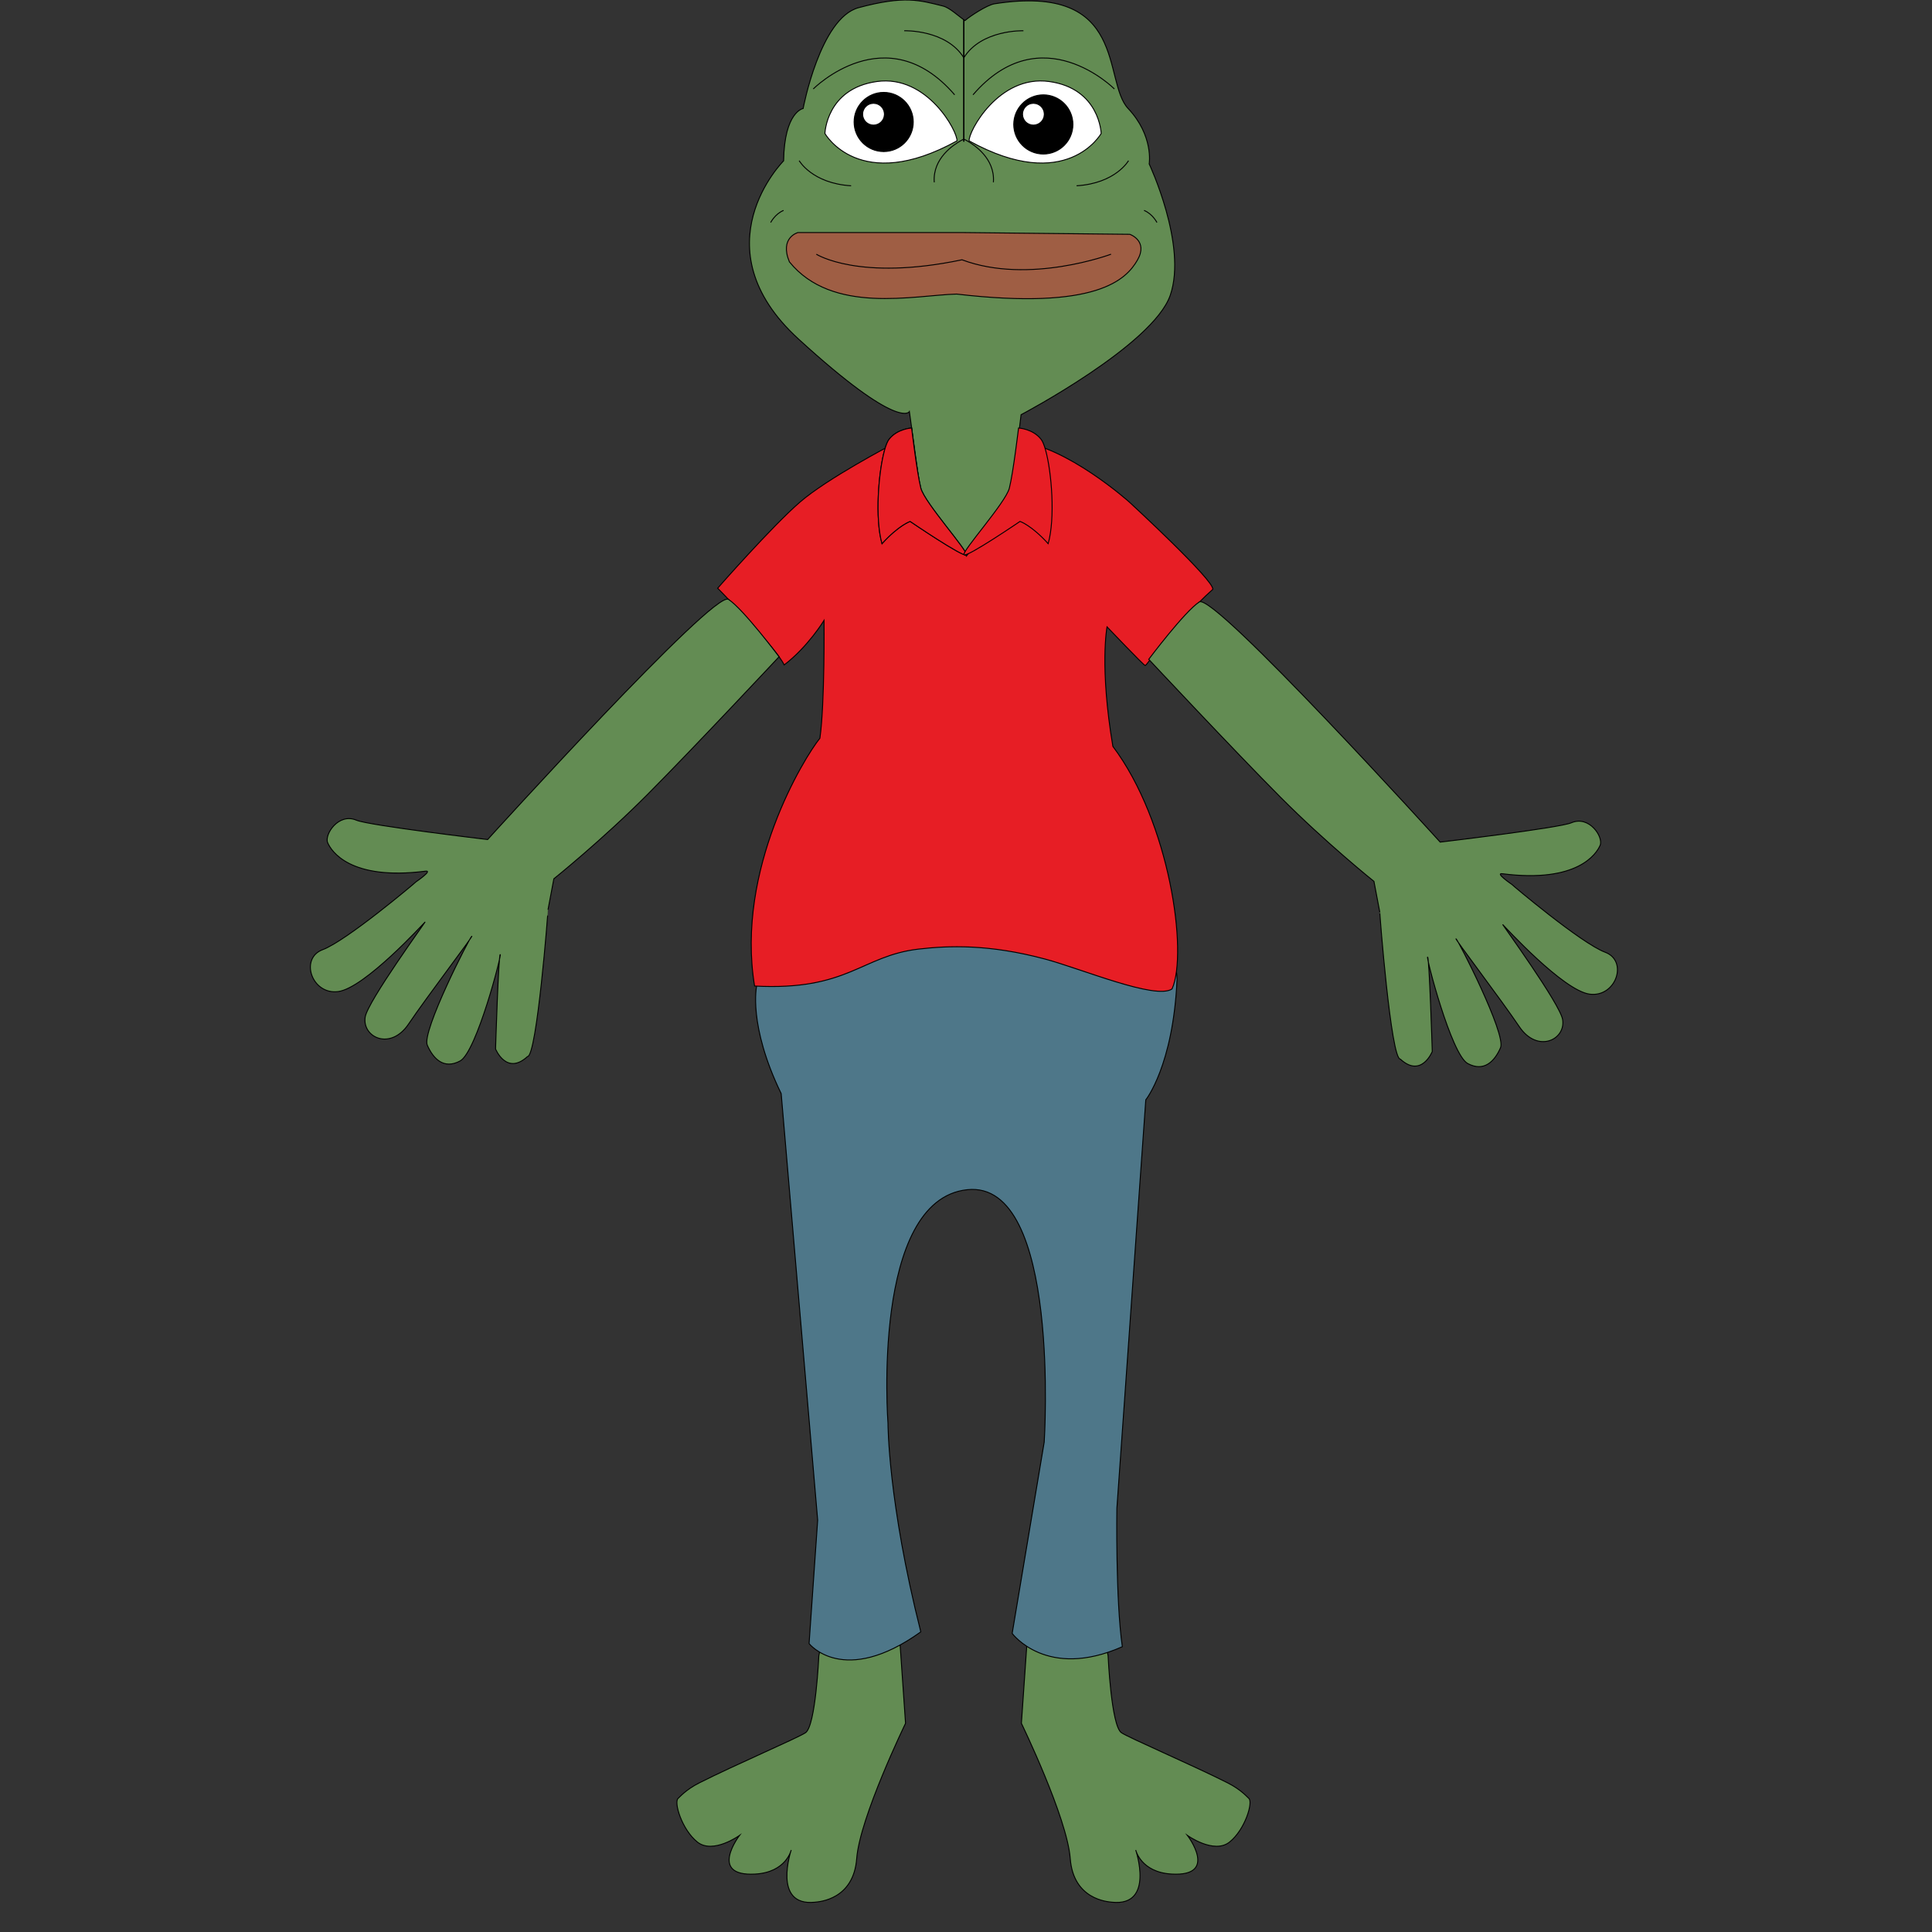 <svg width="300" height="300" viewBox="0 0 300 300" fill="none" xmlns="http://www.w3.org/2000/svg">
<rect x="0" y="0" width="300" height="300" fill="#333333" stroke="none"/>
<g clip-path="url(#clip0_1306_3614)">
<path d="M140.612 267.596C140.612 267.596 133.517 282.213 133.029 288.581C132.545 294.949 127.267 295.298 126.54 295.373C119.87 296.064 122.859 287.27 122.859 287.27C122.859 287.27 122.075 290.74 117.261 291.004C109.91 291.41 114.834 285 114.834 285C114.834 285 110.712 287.972 108.285 286.029C105.858 284.087 104.586 279.783 105.313 279.238C105.516 279.084 106.464 277.916 108.588 276.843C114.022 274.092 123.953 269.834 125.086 269.05C126.665 267.959 127.15 257.102 127.15 257.102L128.058 252.551L139.461 250.973L140.612 267.596Z" fill="#638C53" stroke="black" stroke-width="0.146" stroke-miterlimit="10"/>
<path d="M158.602 267.596C158.602 267.596 165.696 282.213 166.185 288.581C166.669 294.949 171.947 295.298 172.673 295.373C179.344 296.064 176.354 287.27 176.354 287.27C176.354 287.27 177.138 290.74 181.953 291.004C189.304 291.41 184.379 285 184.379 285C184.379 285 188.502 287.972 190.929 286.029C193.355 284.087 194.628 279.783 193.901 279.238C193.698 279.084 192.75 277.916 190.626 276.843C185.192 274.092 175.261 269.834 174.127 269.05C172.549 267.959 172.064 257.102 172.064 257.102L171.155 252.551L159.753 250.973L158.602 267.596Z" fill="#638C53" stroke="black" stroke-width="0.146" stroke-miterlimit="10"/>
<path d="M121.302 169.814L126.968 236.047L125.635 255.215C125.635 255.215 130.973 262.007 142.982 253.394C137.861 233.136 137.886 221.006 137.886 221.006C137.886 221.006 135.217 186.313 150.198 184.734C164.797 183.198 162.146 223.917 162.146 223.917L157.171 253.636C157.171 253.636 162.509 260.916 174.276 255.699C173.217 248.419 173.427 234.226 173.427 234.226L177.917 170.783C177.917 170.783 182.161 165.499 182.771 152.129C183.38 138.759 125.393 143.128 125.393 143.128L117.493 153.105C117.493 153.105 116.121 159.142 121.302 169.814Z" fill="#4E7789" stroke="black" stroke-width="0.146" stroke-miterlimit="10"/>
<path d="M111.438 91.336C111.438 91.336 118.44 98.442 120.98 101.984C121.344 102.49 121.615 102.925 121.764 103.252C125.46 100.437 127.954 96.339 127.954 96.339C127.954 96.339 128.089 109.214 127.316 114.627C124.95 117.538 114.171 134.96 117.171 153.112C131.681 153.885 133.73 148.426 142.607 147.378C147.278 146.836 153.564 146.583 162.298 148.928C167.989 150.457 179.449 155.296 181.997 153.564C184.498 147.923 181.633 127.633 172.807 115.899C170.715 103.527 171.898 97.337 171.898 97.337C171.898 97.337 177.539 103.252 177.813 103.341C178.088 103.434 182.225 96.974 188.322 91.514C188.596 90.15 175.358 77.959 175.358 77.959C175.358 77.959 165.569 69.186 157.908 68.523C150.247 67.861 138.327 69.133 138.327 69.133C138.327 69.133 128.478 74.282 124.227 77.959C119.851 81.737 111.438 91.336 111.438 91.336Z" fill="#E71E25" stroke="black" stroke-width="0.146" stroke-miterlimit="10"/>
<path d="M86.001 136.459C86.001 136.459 93.502 130.448 100.6 123.307C107.698 116.169 120.972 101.98 120.972 101.98C120.972 101.98 115.388 94.532 113.111 93.068C110.834 91.603 75.72 130.362 75.72 130.362C75.72 130.362 57.269 128.182 55.341 127.359C52.565 126.175 50.338 129.589 50.883 130.861C51.429 132.134 54.34 136.777 66.078 135.273C67.25 135.123 64.62 136.912 64.62 136.912C64.578 136.987 53.837 146.074 50.107 147.463C46.479 148.814 48.425 154.515 52.519 153.97C56.613 153.425 65.711 143.462 65.985 143.187C66.26 142.913 57.091 155.506 56.706 157.925C56.207 161.065 60.619 163.203 63.437 159.016C66.256 154.832 73.536 145.279 73.262 145.368C72.987 145.461 65.436 160.199 66.349 162.291C67.261 164.382 68.897 166.111 71.444 164.746C73.992 163.381 77.951 148.115 77.677 148.204C77.402 148.297 76.95 162.879 76.95 162.879C76.95 162.879 78.632 167.062 81.906 164.062C83.364 164.108 85.146 141.192 85.092 141.27L86.001 136.459Z" fill="#638C53" stroke="black" stroke-width="0.146" stroke-miterlimit="10"/>
<path d="M213.346 136.858C213.346 136.858 205.845 130.846 198.747 123.705C191.649 116.564 178.375 102.378 178.375 102.378C178.375 102.378 183.959 94.931 186.236 93.466C188.509 92.002 223.63 130.761 223.63 130.761C223.63 130.761 242.082 128.58 244.009 127.757C246.785 126.574 249.012 129.988 248.467 131.26C247.922 132.532 245.011 137.175 233.273 135.671C232.101 135.522 234.73 137.31 234.73 137.31C234.773 137.385 245.513 146.472 249.244 147.862C252.872 149.212 250.926 154.914 246.832 154.369C242.737 153.823 233.64 143.86 233.366 143.586C233.091 143.311 242.26 155.904 242.645 158.324C243.144 161.463 238.732 163.601 235.913 159.414C233.095 155.231 225.815 145.677 226.089 145.766C226.363 145.859 233.914 160.597 233.002 162.689C232.093 164.781 230.454 166.509 227.906 165.144C225.359 163.779 221.4 148.514 221.674 148.603C221.948 148.692 222.401 163.277 222.401 163.277C222.401 163.277 220.719 167.46 217.444 164.46C215.987 164.506 214.205 141.59 214.259 141.669L213.346 136.858Z" fill="#638C53" stroke="black" stroke-width="0.146" stroke-miterlimit="10"/>
<path d="M124.71 16.848C124.71 16.848 121.799 17.333 121.678 24.976C121.678 24.976 108.333 38.321 123.983 52.636C139.634 66.95 141.209 63.917 141.209 63.917L141.562 66.462L143.026 77.016L150.06 86.356L156.973 77.259L158.552 64.398C158.552 64.398 179.052 53.601 181.721 45.837C184.39 38.072 178.446 25.457 178.446 25.457C178.446 25.457 179.173 21.089 175.172 16.845C171.17 12.601 175.293 -2.686 154.429 0.588C153.239 0.788 150.659 2.488 149.839 3.193C148.827 2.513 147.491 1.201 146.433 0.938C142.83 0.047 140.489 -0.734 133.319 1.194C127.34 2.808 124.71 16.848 124.71 16.848Z" fill="#638C53" stroke="black" stroke-width="0.146" stroke-miterlimit="10"/>
<path d="M138.047 68.225C137.809 68.532 137.577 69.105 137.363 69.875C136.412 73.289 135.842 80.483 136.957 84.421C139.551 81.556 141.326 80.964 141.326 80.964C141.326 80.964 149.507 86.537 150.01 86.149C150.512 85.761 143.553 78.057 142.986 75.801C142.373 73.367 141.557 66.465 141.557 66.465C141.557 66.465 139.341 66.565 138.047 68.225Z" fill="white" stroke="black" stroke-width="0.146" stroke-miterlimit="10"/>
<path d="M138.047 68.225C137.809 68.532 137.577 69.105 137.363 69.875C136.412 73.289 135.842 80.483 136.957 84.421C139.551 81.556 141.326 80.964 141.326 80.964C141.326 80.964 149.507 86.537 150.01 86.149C150.512 85.761 143.553 78.057 142.986 75.801C142.373 73.367 141.557 66.465 141.557 66.465C141.557 66.465 139.341 66.565 138.047 68.225Z" fill="#E71E25" stroke="black" stroke-width="0.146" stroke-miterlimit="10"/>
<path d="M161.668 68.225C161.907 68.532 162.138 69.105 162.352 69.875C163.304 73.289 163.874 80.483 162.758 84.421C160.164 81.556 158.39 80.964 158.39 80.964C158.39 80.964 150.208 86.537 149.706 86.149C149.203 85.761 156.163 78.057 156.729 75.801C157.342 73.367 158.158 66.465 158.158 66.465C158.158 66.465 160.374 66.565 161.668 68.225Z" fill="#E71E25" stroke="black" stroke-width="0.146" stroke-miterlimit="10"/>
<path d="M128.094 20.726C128.094 20.726 133.432 30.248 148.594 21.877C148.747 20.513 144.015 11.565 136.161 12.659C128.308 13.753 128.094 20.726 128.094 20.726Z" fill="white" stroke="black" stroke-width="0.146" stroke-miterlimit="10"/>
<path d="M170.988 20.726C170.988 20.726 165.65 30.248 150.488 21.877C150.335 20.513 155.067 11.565 162.921 12.659C170.778 13.753 170.988 20.726 170.988 20.726Z" fill="white" stroke="black" stroke-width="0.146" stroke-miterlimit="10"/>
<path d="M162.007 23.917C164.544 23.917 166.601 21.86 166.601 19.324C166.601 16.787 164.544 14.73 162.007 14.73C159.471 14.73 157.414 16.787 157.414 19.324C157.414 21.86 159.471 23.917 162.007 23.917Z" fill="black" stroke="black" stroke-width="0.146" stroke-miterlimit="10"/>
<path d="M137.218 23.534C139.755 23.534 141.811 21.478 141.811 18.941C141.811 16.404 139.755 14.348 137.218 14.348C134.681 14.348 132.625 16.404 132.625 18.941C132.625 21.478 134.681 23.534 137.218 23.534Z" fill="black" stroke="black" stroke-width="0.146" stroke-miterlimit="10"/>
<path d="M160.468 19.28C161.323 19.28 162.015 18.588 162.015 17.734C162.015 16.88 161.323 16.188 160.468 16.188C159.614 16.188 158.922 16.88 158.922 17.734C158.922 18.588 159.614 19.28 160.468 19.28Z" fill="white" stroke="white" stroke-width="0.146" stroke-miterlimit="10"/>
<path d="M135.64 19.28C136.494 19.28 137.187 18.588 137.187 17.734C137.187 16.88 136.494 16.188 135.64 16.188C134.786 16.188 134.094 16.88 134.094 17.734C134.094 18.588 134.786 19.28 135.64 19.28Z" fill="white" stroke="white" stroke-width="0.146" stroke-miterlimit="10"/>
<path d="M123.913 36.109H149.235L175.436 36.384C175.436 36.384 178.348 37.385 176.619 40.386C174.891 43.389 170.312 48.211 148.536 45.663C141.926 45.845 129.247 48.877 122.577 40.66C121.002 36.868 123.913 36.109 123.913 36.109Z" fill="#9F5E44" stroke="black" stroke-width="0.146" stroke-miterlimit="10"/>
<path d="M149.641 21.582C150.4 21.963 153.642 23.692 154.191 26.92C154.259 27.326 154.294 27.793 154.252 28.313" stroke="black" stroke-width="0.146" stroke-miterlimit="10"/>
<path d="M175.239 24.945C175.239 24.945 173.237 28.48 167.172 28.847" stroke="black" stroke-width="0.146" stroke-miterlimit="10"/>
<path d="M179.651 34.553C179.651 34.553 178.985 33.221 177.648 32.672" stroke="black" stroke-width="0.146" stroke-miterlimit="10"/>
<path d="M173.044 13.813C173.044 13.813 161.701 2.41 151.086 14.722" stroke="black" stroke-width="0.146" stroke-miterlimit="10"/>
<path d="M158.916 4.775C158.916 4.775 152.37 4.558 149.641 9.005" stroke="black" stroke-width="0.146" stroke-miterlimit="10"/>
<path d="M149.641 3.012V21.998" stroke="black" stroke-width="0.146" stroke-miterlimit="10"/>
<path d="M149.684 21.582C148.925 21.963 145.683 23.692 145.134 26.92C145.066 27.326 145.03 27.793 145.073 28.313" stroke="black" stroke-width="0.146" stroke-miterlimit="10"/>
<path d="M124.094 24.945C124.094 24.945 126.096 28.48 132.161 28.847" stroke="black" stroke-width="0.146" stroke-miterlimit="10"/>
<path d="M119.672 34.553C119.672 34.553 120.338 33.221 121.675 32.672" stroke="black" stroke-width="0.146" stroke-miterlimit="10"/>
<path d="M126.281 13.813C126.281 13.813 137.624 2.41 148.239 14.722" stroke="black" stroke-width="0.146" stroke-miterlimit="10"/>
<path d="M140.406 4.775C140.406 4.775 146.952 4.558 149.682 9.005" stroke="black" stroke-width="0.146" stroke-miterlimit="10"/>
<path d="M149.68 3.012V21.998" stroke="black" stroke-width="0.146" stroke-miterlimit="10"/>
<path d="M126.758 39.473C126.758 39.473 133.368 43.702 149.378 40.339C159.794 44.251 172.519 39.473 172.519 39.473" stroke="black" stroke-width="0.146" stroke-miterlimit="10"/>
</g>
<defs>
<clipPath id="clip0_1306_3614">
<rect width="300" height="300" fill="white"/>
</clipPath>
</defs>
</svg>
